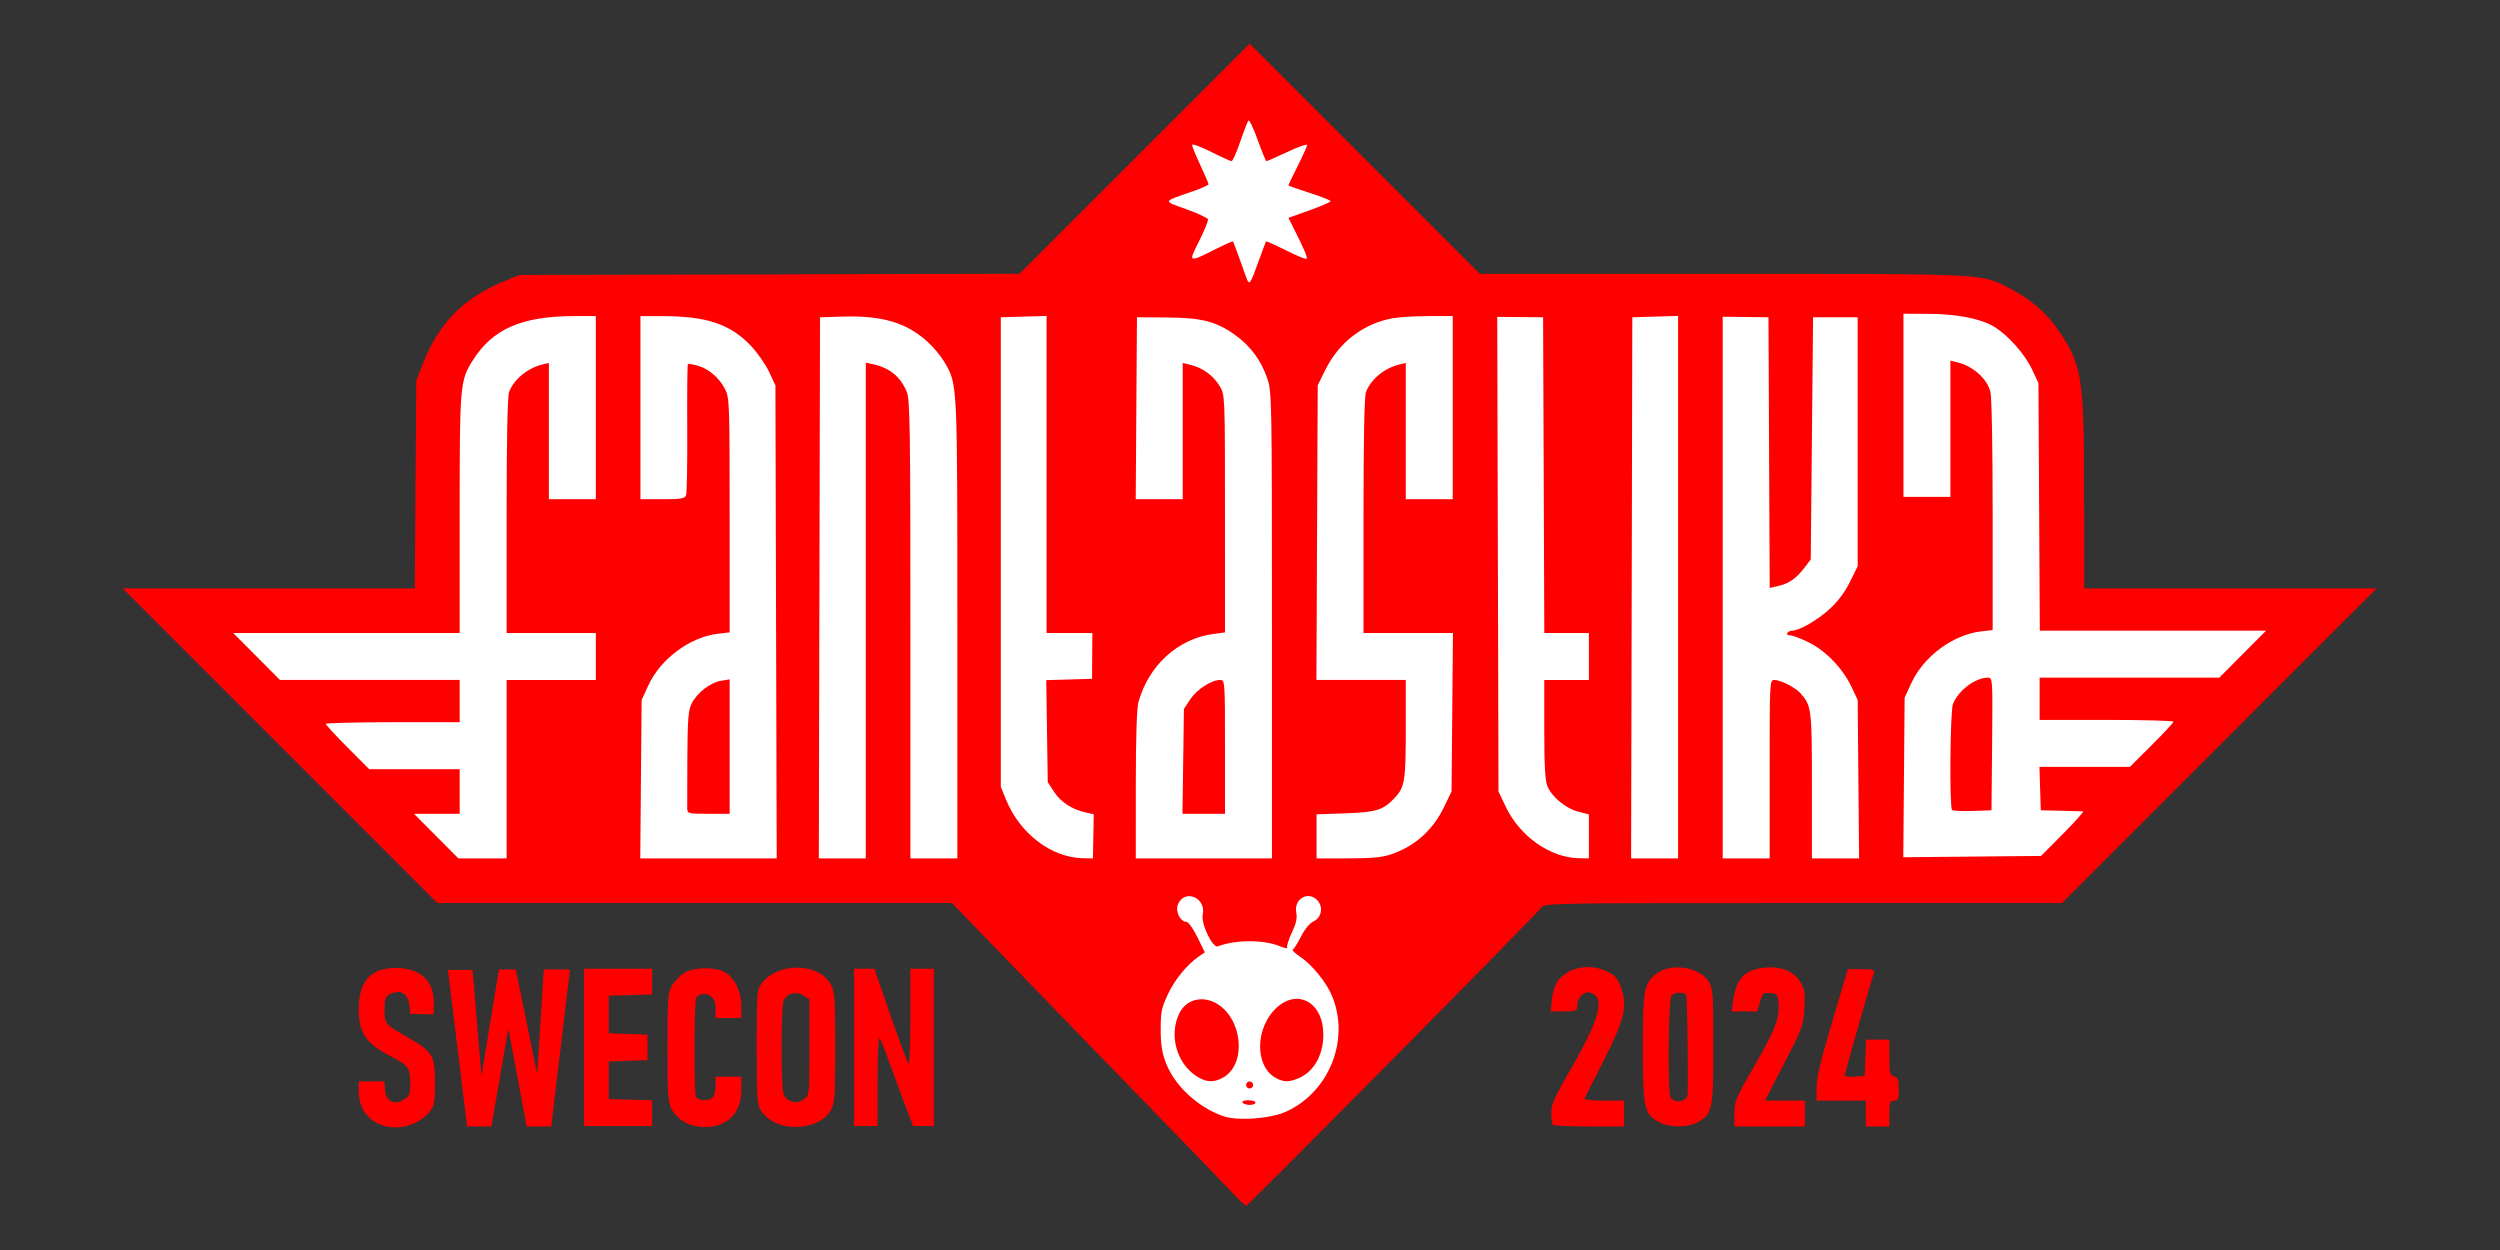 <?xml version="1.0" encoding="UTF-8"?>
<!-- Created with Inkscape (http://www.inkscape.org/) -->
<svg width="600" height="300" version="1.1" viewBox="0 0 600 300" xmlns="http://www.w3.org/2000/svg">
 <rect x="0" y="0" width="600" height="300" fill="#333333" stroke="none"/>
 <g transform="matrix(.593 0 0 .593 14.991 3.188)" stroke-width="1.686">
  <g fill="#f00">
   <path d="m472.86 476.72c-3.034-3.266-12.404-12.993-20.823-21.616-8.419-8.623-27.485-28.273-42.369-43.667-14.884-15.394-32.15-33.245-38.369-39.668l-11.307-11.678h-208.27l-127.31-127.32h118.18l0.609-84.087 2.479-6.405c6.593-17.034 16.685-27.219 33.83-34.142l5.471-2.209 202.38-0.511 93.12-93.078 93.099 93.113 98.343 0.014c108.85 0.015 104.64-0.207 116.77 6.186 8.197 4.321 14.474 9.79 19.167 16.7 9.573 14.097 10.31 18.843 10.352 66.649l0.033 37.768h118.29l-127.31 127.32h-104.7c-101.33 0-104.74 0.057-105.95 1.783-1.9 2.713-118.73 120.78-119.51 120.78-0.376 0-3.166-2.672-6.2-5.938z"/>
   <path d="m603.2 449.89c-0.348-0.348-0.633-2.516-0.633-4.816 0-3.514 1.251-6.339 7.82-17.657 10.307-17.76 13.295-26.659 10.043-29.911-2.963-2.963-7.411-0.263-7.411 4.498 0 1.751-0.577 1.963-5.347 1.963h-5.347l0.463-4.822c0.255-2.652 1.302-5.965 2.326-7.364 4.161-5.678 12.55-7.383 19.902-4.045 3.173 1.441 4.242 2.618 5.595 6.163 2.95 7.726 1.72 13.112-6.83 29.888-4.091 8.027-7.581 14.975-7.755 15.44s3.353 0.844 7.839 0.844h8.155v10.452h-14.094c-7.752 0-14.379-0.285-14.727-0.633zm43.153-1.031c-6.201-3.175-6.732-5.55-6.73-30.151 2e-3 -23.879 0.463-26.289 5.782-30.184 5.924-4.338 17.297-2.468 20.898 3.437 1.656 2.716 1.817 5.01 1.82 26.067 4e-3 25.571-0.309 27.175-5.981 30.633-3.865 2.357-11.387 2.451-15.788 0.198zm11.381-11.434c0.292-7.944-0.169-39.518-0.587-40.193-0.769-1.244-4.592-1.068-5.934 0.274-1.276 1.276-1.657 39.373-0.413 41.236 1.823 2.729 6.82 1.78 6.934-1.316zm18.943 7.806c0-4.891 0.579-6.29 7.639-18.47 8.695-15 10.656-19.941 10.235-25.794-0.278-3.873-0.483-4.145-3.329-4.421-2.807-0.272-3.119-6e-3 -4.189 3.563l-1.155 3.857h-10.366l0.675-4.501c1.325-8.836 4.599-12.295 12.485-13.187 6.421-0.727 11.612 1.195 14.417 5.336 1.986 2.933 2.214 4.199 1.926 10.727-0.315 7.146-0.595 7.923-8.14 22.566l-7.814 15.165h16.12v10.452h-28.504zm53.208 0.066v-5.226h-19.953v-5.373c0-3.87 1.772-11.31 6.335-26.604l6.335-21.231h5.512c3.996 0 5.399 0.327 5.099 1.188-1.163 3.347-11.88 41.024-11.88 41.764 0 0.475 1.817 0.732 4.038 0.572l4.038-0.292 0.555-14.727h9.421v7.215c0 6.416 0.21 7.27 1.9 7.712 1.573 0.411 1.9 1.296 1.9 5.137 0 4.006-0.259 4.64-1.9 4.64-1.67 0-1.9 0.633-1.9 5.226v5.226h-9.501z"/>
   <path d="m130.81 450.44c-6.874-1.697-10.907-6.965-10.907-14.246v-3.894h10.337l0.295 3.546c0.379 4.556 3.951 6.253 7.822 3.716 2.123-1.391 2.445-2.265 2.419-6.571-0.036-5.995-0.937-7.306-7.206-10.482-10.644-5.394-13.667-9.683-13.667-19.393 0-11.37 4.845-16.743 15.086-16.734 9.705 9e-3 15.308 5.076 15.315 13.851l-0.08 4.932-9.596-0.184c0.167-9.194-4.217-10.06-8.324-7.862-1.592 0.852-1.949 1.973-1.949 6.119 0 5.814 0.032 5.852 9.718 11.405 9.721 5.574 10.71 7.248 10.71 18.132 0 7.551-0.301 9.29-2 11.569-3.778 5.068-11.512 7.691-17.973 6.096zm125.22-0.062c-4.358-1.032-7.561-3.365-9.505-6.923-1.472-2.694-1.683-5.814-1.683-24.932 0-20.268 0.14-22.092 1.934-25.145 1.064-1.81 3.301-4.09 4.972-5.066 3.884-2.268 12.07-2.418 16.172-0.297 4.031 2.084 6.851 7.783 6.851 13.843v4.788h-10.451v-3.747c0-2.737-0.541-4.126-2.009-5.154-2.037-1.427-4.543-1.101-5.815 0.755-0.837 1.223-0.975 37.748-0.15 39.897 0.681 1.776 5.183 2.014 6.834 0.363 0.627-0.627 1.14-2.765 1.14-4.751v-3.611h10.451l-1e-3 4.988c-3e-3 8.766-4.298 14.065-12.35 15.233-1.829 0.265-4.704 0.156-6.39-0.243zm36.638-0.022c-4.298-0.775-7.845-3.03-10.045-6.388-1.485-2.266-1.676-5.185-1.676-25.571 0-21.911 0.096-23.141 2-25.695 6.645-8.915 23.584-8.528 28.166 0.643 1.437 2.877 1.661 6.275 1.661 25.179s-0.224 22.302-1.661 25.179c-2.602 5.208-10.552 8.076-18.444 6.654zm7.545-10.983c2.065-1.446 2.112-1.909 2.112-20.881v-19.402l-2.345-1.536c-3.076-2.016-7.32-0.719-8.223 2.513-0.997 3.569-0.945 34.667 0.063 37.318 0.799 2.102 2.235 3.01 5.306 3.357 0.537 0.061 1.927-0.555 3.088-1.369zm-136.45 11.146-7.762-63.355 9.976 6e-3 3.589 43 7.09-43.178h6.812l8.665 42.38 2.668-42.38 10.598 1e-5 -7.585 63.528h-9.941l-7.404-39.596-6.881 39.596zm47.346-31.995v-31.83h27.554v10.38l-17.578 0.546v15.202l15.677 0.552v10.298l-15.677 0.552v15.202l17.578 0.546v10.38h-27.554zm109.27 0v-31.83h8.219l6.495 18.765c3.572 10.321 6.854 19.171 7.292 19.668 0.438 0.496 0.797-7.948 0.797-18.765v-19.668h9.501v63.659h-8.413l-2.806-7.364c-1.543-4.05-4.417-11.853-6.385-17.34-1.968-5.487-3.943-10.383-4.389-10.879-0.45-0.501-0.81 7.211-0.81 17.34v18.243h-9.501z"/>
  </g>
  <g fill="#fff">
   <path d="m484.36 99.651c1.383-3.863 2.634-7.157 2.78-7.321 0.146-0.164 3.774 1.467 8.063 3.623 4.289 2.156 8.023 3.695 8.299 3.42 0.496-0.496-0.775-3.53-5.084-12.137l-2.224-4.442 8.531-3.052c4.692-1.678 8.531-3.34 8.531-3.693 0-0.353-3.848-1.871-8.551-3.374s-8.551-2.876-8.551-3.05 1.71-3.719 3.8-7.876c2.09-4.157 3.801-7.968 3.801-8.469s-3.59 0.773-7.979 2.829c-4.388 2.056-8.201 3.739-8.473 3.739-0.272 0-1.878-3.868-3.569-8.595-1.691-4.728-3.374-8.255-3.741-7.839s-1.871 4.284-3.344 8.595c-1.473 4.311-3.041 7.839-3.485 7.839-0.444 0-4.218-1.715-8.387-3.811-4.169-2.096-7.58-3.329-7.58-2.741s1.496 4.266 3.325 8.171c1.829 3.906 3.325 7.385 3.325 7.732 0 0.347-2.739 1.587-6.087 2.756-12.859 4.488-12.587 3.823-2.99 7.305 4.675 1.696 8.653 3.543 8.841 4.105s-1.416 4.515-3.563 8.785c-4.502 8.955-4.563 8.927 6.985 3.142 3.581-1.794 6.609-3.127 6.729-2.963 0.12 0.164 1.217 3.078 2.437 6.474 1.22 3.397 2.605 7.245 3.076 8.551 1.06 2.936 1.526 2.229 5.083-7.704z"/>
   <path d="m179.76 305.93v-36.105h36.105v-19.003h-36.105v-47.445c0-31.212 0.346-48.36 1.011-50.12 1.927-5.101 7.471-9.67 13.479-11.111l2.613-0.627v55.144h19.003v-74.111l-8.789 7e-3c-21.106 0.017-32.981 5.194-40.981 17.867-5.208 8.25-5.338 9.768-5.338 62.11v48.284h-91.652l18.931 19.003h72.721v17.102h-27.079c-14.893 0-27.079 0.313-27.079 0.695s3.946 4.658 8.77 9.501l8.77 8.807h36.618v18.053h-18.49l17.978 18.053h19.515zm109.05-59.621-0.26-95.726-2.562-5.466c-1.409-3.006-4.716-7.744-7.349-10.528-8.324-8.801-17.92-12.013-35.933-12.028l-8.789-7e-3v74.111h8.925c7.507 0 9.023-0.255 9.542-1.608 0.339-0.884 0.555-13.097 0.479-27.139-0.076-14.042 0.037-25.706 0.251-25.92 0.214-0.214 1.955 0.043 3.869 0.572 4.503 1.243 8.845 4.941 11.182 9.521 1.771 3.472 1.859 5.872 1.859 51.055v47.412l-4.824 0.571c-11.266 1.334-23.127 10.147-28.075 20.86l-2.731 5.912-0.547 64.134h55.224zm-35.953 75.536c-0.035-1.176-0.013-10.475 0.049-20.665 0.093-15.358 0.388-19.086 1.726-21.792 2.135-4.32 7.571-8.542 11.901-9.245l3.49-0.566v54.406h-8.551c-8.216 0-8.554-0.084-8.614-2.138zm72.273-80.124v-100.31l3.088 0.665c6.576 1.416 10.949 5.016 13.494 11.108 1.293 3.095 1.471 14.695 1.471 96.188v92.669h19.003v-92.914c0-100.99 0.104-98.86-5.278-108.04-1.324-2.259-4.274-5.828-6.555-7.931-8.614-7.94-18.539-10.914-34.724-10.403l-9.026 0.285-0.242 109.5-0.242 109.5h19.011zm92.088 91.374 0.167-8.941-3.134-0.677c-5.566-1.202-10.199-4.19-12.873-8.303l-2.612-4.019-0.607-41.26 18.535-0.545 0.125-18.528-18.528 1.5e-4v-128.34l-18.528 0.544v190.03l2.131 5.226c5.624 13.79 18.39 23.47 31.24 23.687l3.917 0.066zm72.285-85.449c0-90.947-0.067-94.585-1.844-99.748-2.586-7.516-6.803-13.225-13.101-17.735-7.638-5.47-13.548-6.97-27.812-7.059l-11.877-0.075-0.497 73.636h19.025v-55.144l2.613 0.627c5.536 1.327 9.612 4.246 12.465 8.928 1.986 3.257 2.017 4.057 2.021 51.406l4e-3 48.097-4.818 0.639c-14.218 1.886-26.164 12.805-30.234 27.635-0.653 2.38-1.045 14.895-1.048 33.492l-5e-3 29.692h55.108zm-35.918 55.124 0.288-21.213 2.614-3.947c2.645-3.994 8.525-7.785 12.075-7.785 1.905 0 1.938 0.457 1.938 27.079v27.079h-17.204zm83.968 37.685c9.811-3.313 17.051-9.772 21.657-19.322l2.979-6.176 0.569-64.134h-36.199v-47.445c0-31.212 0.346-48.36 1.011-50.12 1.927-5.101 7.471-9.67 13.479-11.111l2.613-0.627v55.144h19.003v-74.111h-9.847c-5.416 0-12.048 0.417-14.739 0.928-11.753 2.229-21.511 9.782-27.006 20.904l-3.041 6.155-0.53 119.28h36.16v19.891c0 21.128-0.391 23.518-4.574 27.938-4.59 4.852-7.343 5.702-19.892 6.146l-11.639 0.412v17.823h12.658c9.297 0 13.901-0.42 17.34-1.581zm80.218-7.332v-8.914l-4.251-1.07c-5.002-1.259-10.708-5.943-12.518-10.274-0.94-2.25-1.284-8.421-1.284-23.056v-19.983h18.053v-19.003h-18.039l-0.244-63.897-0.244-63.897-18.563-0.152 0.255 96.04 0.255 96.04 2.94 6.176c5.695 11.963 17.996 20.618 29.602 20.829l4.038 0.074zm36.105-100.86v-109.78l-18.528 0.544-0.242 109.5-0.242 109.5h19.011zm37.055 73.67c0-35.707 0.021-36.105 1.938-36.105 2.483 0 8.532 3.078 10.537 5.362 4.493 5.119 4.628 6.204 4.628 37.347v29.501h19.097l-0.569-64.134-2.468-5.226c-3.522-7.458-10.298-14.549-17.201-17.998-3.198-1.598-6.626-2.905-7.618-2.905-0.993 0-1.54-0.428-1.217-0.95 0.323-0.523 1.208-0.95 1.967-0.95 2.878 0 10.26-4.26 15.191-8.767 3.326-3.04 6.217-6.901 8.236-11.001l3.111-6.318v-100.76h-18.053l-0.475 49.007-0.475 49.007-2.676 3.508c-3.249 4.258-6.179 6.266-10.597 7.263l-3.339 0.753-0.245-54.769-0.245-54.769-18.528-0.218v219.22h19.003zm118.79 26.102c4.929-4.95 8.543-9.022 8.03-9.05s-4.566-0.135-9.008-0.238l-8.076-0.186-0.273-8.789-0.273-8.789h36.616l8.807-8.77c4.844-4.824 8.807-9.099 8.807-9.501s-12.185-0.731-27.079-0.731h-27.079v-17.102h72.721l18.931-19.003h-91.574l-0.277-50.12-0.277-50.12-2.548-5.434c-2.974-6.343-9.962-14.171-15.602-17.476-5.499-3.223-15.25-5.083-26.744-5.102l-9.739-0.017v74.111h19.003v-55.144l2.613 0.627c6.423 1.54 12.004 6.409 13.558 11.827 0.552 1.924 0.931 22.271 0.931 49.916v46.668l-4.824 0.571c-11.266 1.334-23.127 10.147-28.075 20.86l-2.731 5.912-0.273 32.305-0.273 32.305 55.745-0.529zm-44.965-9.597c-1.091-1.091-0.781-39.836 0.342-42.809 2.06-5.453 9.046-10.751 14.176-10.751 1.921 0 1.942 0.343 1.693 26.841l-0.252 26.841-7.645 0.273c-4.205 0.15-7.946-0.028-8.314-0.396z"/>
   <path d="m495.37 444.46c17.459-8.038 25.785-29.214 18.418-46.845-2.261-5.412-8.081-12.594-12.675-15.641-2.237-1.484-3.681-2.845-3.209-3.024s1.975-2.545 3.341-5.256c1.505-2.988 3.517-5.423 5.109-6.183 3.225-1.538 4.026-5.769 1.6-8.449-3.697-4.086-9.71-0.626-8.595 4.947 0.438 2.189-0.06 4.414-1.816 8.128-1.331 2.813-2.172 5.514-1.869 6.004 0.303 0.49-0.965 0.258-2.816-0.516-6.597-2.756-18.042-2.752-25.239 0.01-2.128 0.817-6.924-9.239-6.13-12.853 1.529-6.961-7.571-10.576-10.07-4.001-1.053 2.77 1.007 6.917 3.436 6.917 0.792 0 2.75 2.712 4.46 6.18l3.047 6.18-2.344 1.59c-4.781 3.243-9.823 9.396-12.651 15.439-2.543 5.435-2.908 7.243-2.887 14.308 0.018 6.077 0.552 9.433 2.147 13.504 3.587 9.152 12.511 17.515 22.776 21.342 5.797 2.161 19.441 1.227 25.968-1.778zm-17.744-3.603c-0.343-0.554 0.624-0.95 2.319-0.95 1.599 0 2.906 0.428 2.906 0.95 0 0.523-1.044 0.95-2.319 0.95-1.276 0-2.583-0.428-2.906-0.95zm1.425-7.126c0-0.784 0.641-1.425 1.425-1.425s1.425 0.641 1.425 1.425-0.641 1.425-1.425 1.425-1.425-0.641-1.425-1.425zm-19.605-3.248c-8.498-5.182-11.838-16.967-7.343-25.911 2.802-5.576 9.494-7.177 15.271-3.654 10.214 6.228 11.855 24.03 2.727 29.596-3.723 2.27-6.896 2.261-10.655-0.031zm31.986 0.607c-9.105-4.607-8.919-20.838 0.33-28.959 8.012-7.035 17.633-2.156 18.467 9.366 0.654 9.038-3.266 16.716-9.962 19.513-3.819 1.595-5.805 1.614-8.835 0.081z"/>
  </g>
 </g>
</svg>
